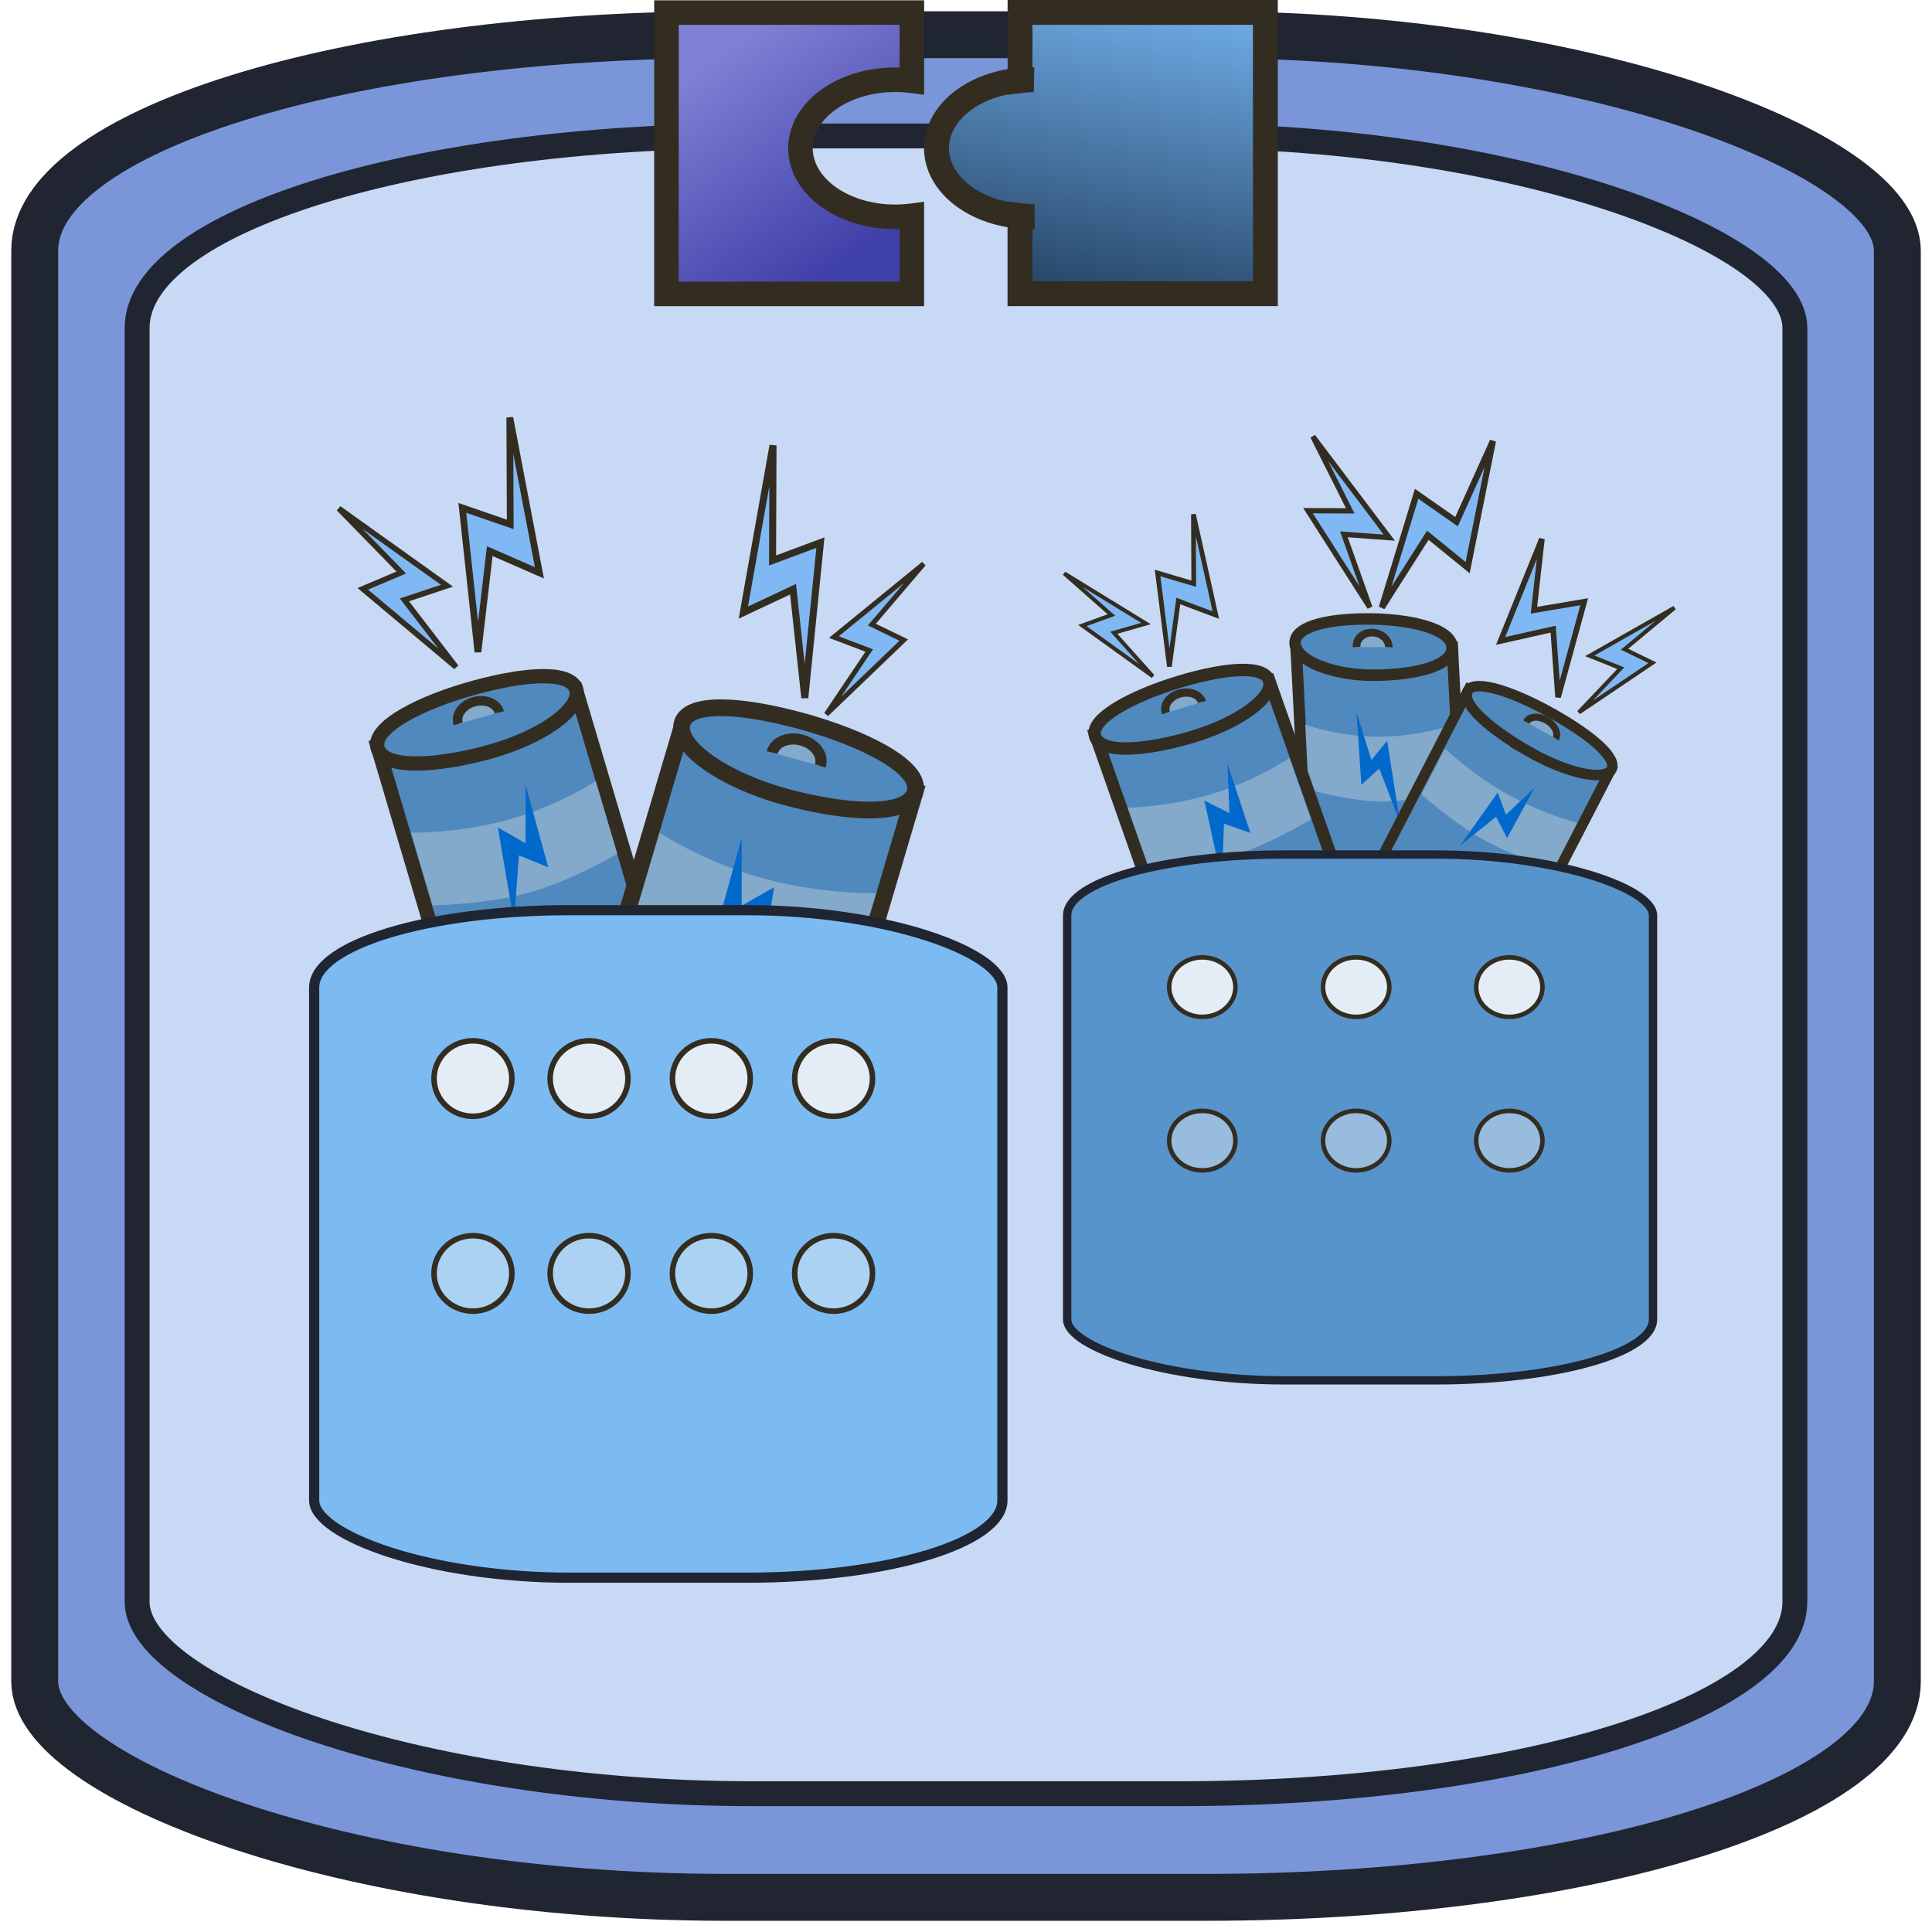 <?xml version="1.0" encoding="UTF-8" standalone="no"?>
<!-- Created with Inkscape (http://www.inkscape.org/) -->

<svg
   width="130"
   height="130"
   viewBox="0 0 34.396 34.396"
   version="1.1"
   id="svg1"
   inkscape:version="1.4.2 (f4327f4, 2025-05-13)"
   sodipodi:docname="ItemReload.svg"
   xmlns:inkscape="http://www.inkscape.org/namespaces/inkscape"
   xmlns:sodipodi="http://sodipodi.sourceforge.net/DTD/sodipodi-0.dtd"
   xmlns:xlink="http://www.w3.org/1999/xlink"
   xmlns="http://www.w3.org/2000/svg"
   xmlns:svg="http://www.w3.org/2000/svg">
  <sodipodi:namedview
     id="namedview1"
     pagecolor="#ffffff"
     bordercolor="#000000"
     borderopacity="0.25"
     inkscape:showpageshadow="2"
     inkscape:pageopacity="0.0"
     inkscape:pagecheckerboard="0"
     inkscape:deskcolor="#d1d1d1"
     inkscape:document-units="mm"
     inkscape:zoom="8"
     inkscape:cx="6.5"
     inkscape:cy="65.0625"
     inkscape:window-width="3840"
     inkscape:window-height="2054"
     inkscape:window-x="-11"
     inkscape:window-y="-11"
     inkscape:window-maximized="1"
     inkscape:current-layer="layer1" />
  <defs
     id="defs1">
    <linearGradient
       id="linearGradient6"
       inkscape:collect="always">
      <stop
         style="stop-color:#8080d5;stop-opacity:1;"
         offset="0"
         id="stop6" />
      <stop
         style="stop-color:#3f3fa8;stop-opacity:1;"
         offset="1"
         id="stop7" />
    </linearGradient>
    <linearGradient
       id="linearGradient4"
       inkscape:collect="always">
      <stop
         style="stop-color:#6ca8e2;stop-opacity:1;"
         offset="0"
         id="stop4" />
      <stop
         style="stop-color:#254465;stop-opacity:1;"
         offset="1"
         id="stop5" />
    </linearGradient>
    <linearGradient
       inkscape:collect="always"
       xlink:href="#linearGradient4"
       id="linearGradient5"
       x1="19.684"
       y1="1.311"
       x2="18.781"
       y2="5.22"
       gradientUnits="userSpaceOnUse"
       gradientTransform="matrix(1.579,0,0,1.344,-10.772,-1.662)" />
    <linearGradient
       inkscape:collect="always"
       xlink:href="#linearGradient6"
       id="linearGradient7"
       x1="14.302"
       y1="2.097"
       x2="16.232"
       y2="4.48"
       gradientUnits="userSpaceOnUse"
       gradientTransform="matrix(1.579,0,0,1.344,-10.062,-1.69)" />
  </defs>
  <g
     inkscape:label="Ebene 1"
     inkscape:groupmode="layer"
     id="layer1">
    <rect
       style="fill:#7a96d9;stroke:#212532;stroke-width:0.835;stroke-linejoin:round;stroke-miterlimit:8.2;stroke-opacity:0.996;stroke-dasharray:none;fill-opacity:1"
       id="rect1"
       width="33.161"
       height="33.161"
       x="0.618"
       y="0.618"
       ry="3.843"
       rx="12.308" />
    <rect
       style="fill:#c7d9f4;fill-opacity:1;stroke:#212532;stroke-width:0.443;stroke-linejoin:round;stroke-miterlimit:8.2;stroke-dasharray:none;stroke-opacity:0.996"
       id="rect1-8"
       width="29.514"
       height="29.514"
       x="2.441"
       y="2.42"
       ry="3.42"
       rx="10.954" />
    <path
       d="M 11.865,0.224 V 5.233 h 4.369 V 3.841 a 1.684,1.22 0 0 1 -0.299,0.019 1.684,1.22 0 0 1 -1.684,-1.22 1.684,1.22 0 0 1 1.684,-1.22 1.684,1.22 0 0 1 0.299,0.019 V 0.224 Z"
       style="fill:url(#linearGradient7);stroke:#332d21;stroke-width:0.437"
       id="path3" />
    <path
       d="M 18.16,0.221 V 1.426 a 1.684,1.22 0 0 1 0.197,-0.008 1.684,1.22 0 0 1 0.045,0.002 1.684,1.22 0 0 0 -0.242,0.017 V 1.426 a 1.684,1.22 0 0 0 -1.487,1.212 1.684,1.22 0 0 0 1.487,1.212 V 3.838 a 1.684,1.22 0 0 0 0.256,0.018 1.684,1.22 0 0 1 -0.06,0.001 1.684,1.22 0 0 1 -0.197,-0.008 v 1.38 h 4.369 V 0.221 Z"
       style="fill:url(#linearGradient5);stroke:#332d21;stroke-width:0.443"
       id="path4" />
    <rect
       style="fill:#5089be;fill-opacity:1;stroke:#332d21;stroke-width:0.254"
       id="rect7-5"
       width="3.674"
       height="5.267"
       x="-6.347"
       y="14.597"
       transform="matrix(-0.963,0.269,0.284,0.959,0,0)" />
    <rect
       style="fill:#5089be;fill-opacity:1;stroke:#332d21;stroke-width:0.298"
       id="rect7"
       width="4.308"
       height="6.175"
       x="15.32"
       y="9.194"
       transform="matrix(0.963,0.269,-0.284,0.959,0,0)" />
    <path
       id="path7"
       style="fill:#5089be;stroke:#332d21;stroke-width:0.298"
       d="m 13.988,14.188 c -1.112,-0.301 -1.939,-0.894 -1.848,-1.294 0.092,-0.4 0.994,-0.363 2.107,-0.063 1.112,0.301 2.153,0.824 2.046,1.257 -0.107,0.455 -1.192,0.401 -2.305,0.1 z"
       sodipodi:nodetypes="ssscs" />
    <path
       id="rect8"
       style="fill:#83a9cb;fill-opacity:1;stroke:#332d21;stroke-width:0;stroke-dasharray:none;stroke-opacity:1"
       d="m 11.742,14.827 c 0,0 0.784,0.52 1.846,0.811 1.062,0.291 2.008,0.264 2.008,0.264 l -0.45,1.519 c 0,0 -1.114,-0.015 -2.008,-0.264 -0.894,-0.249 -1.846,-0.811 -1.846,-0.811 z"
       sodipodi:nodetypes="czcczcc" />
    <path
       id="rect8-6"
       style="fill:#83a9cb;fill-opacity:1;stroke:#332d21;stroke-width:0;stroke-dasharray:none;stroke-opacity:1"
       d="m 10.606,13.906 c 0,0 -0.669,0.444 -1.575,0.692 -0.906,0.248 -1.713,0.225 -1.713,0.225 l 0.384,1.295 c 0,0 0.951,-0.012 1.713,-0.225 0.763,-0.213 1.575,-0.692 1.575,-0.692 z"
       sodipodi:nodetypes="czcczcc" />
    <path
       style="fill:#83a9cb;fill-opacity:1;stroke:#332d21;stroke-width:0.199;stroke-dasharray:none;stroke-opacity:1"
       id="path8"
       sodipodi:type="arc"
       sodipodi:cx="17.43384"
       sodipodi:cy="9.1940241"
       sodipodi:rx="0.44395304"
       sodipodi:ry="0.34378982"
       sodipodi:start="3.1091225"
       sodipodi:end="0.032405595"
       sodipodi:arc-type="arc"
       d="m 16.99,9.205 a 0.444,0.344 0 0 1 0.218,-0.307 0.444,0.344 0 0 1 0.452,-1.13e-5 0.444,0.344 0 0 1 0.218,0.307"
       sodipodi:open="true"
       transform="matrix(0.963,0.269,-0.284,0.959,0,0)" />
    <path
       style="fill:#0069cb;fill-opacity:1;stroke:#332d21;stroke-width:0;stroke-dasharray:none;stroke-opacity:1"
       d="m 12.732,16.626 0.612,-0.25 0.103,1.392 0.336,-1.973 -0.578,0.329 -0.001,-1.209 z"
       id="path9"
       sodipodi:nodetypes="ccccccc" />
    <path
       id="path7-7"
       style="fill:#5089be;stroke:#332d21;stroke-width:0.254"
       d="m 8.687,13.393 c 0.949,-0.257 1.654,-0.763 1.576,-1.104 -0.078,-0.341 -0.848,-0.31 -1.797,-0.053 -0.949,0.256 -1.836,0.703 -1.745,1.072 0.091,0.388 1.017,0.342 1.966,0.085 z"
       sodipodi:nodetypes="ssscs" />
    <path
       style="fill:#83a9cb;fill-opacity:1;stroke:#332d21;stroke-width:0.169;stroke-dasharray:none;stroke-opacity:1"
       id="path8-1"
       sodipodi:type="arc"
       sodipodi:cx="-4.5443335"
       sodipodi:cy="14.596501"
       sodipodi:rx="0.37869909"
       sodipodi:ry="0.29325828"
       sodipodi:start="3.1091225"
       sodipodi:end="0.032405595"
       sodipodi:arc-type="arc"
       d="m -4.923,14.606 a 0.379,0.293 0 0 1 0.186,-0.262 0.379,0.293 0 0 1 0.386,-9e-6 0.379,0.293 0 0 1 0.186,0.262"
       sodipodi:open="true"
       transform="matrix(-0.963,0.269,0.284,0.959,0,0)" />
    <path
       style="fill:#0069cb;fill-opacity:1;stroke:#332d21;stroke-width:0;stroke-dasharray:none;stroke-opacity:1"
       d="m 9.761,15.441 -0.522,-0.213 -0.088,1.187 -0.287,-1.683 0.493,0.281 9.38e-4,-1.031 z"
       id="path9-8"
       sodipodi:nodetypes="ccccccc" />
    <rect
       style="fill:#5089be;fill-opacity:1;stroke:#332d21;stroke-width:0.204"
       id="rect7-5-8"
       width="2.783"
       height="4.499"
       x="22.493"
       y="11.381"
       transform="matrix(1,0.006,0.051,0.999,0,0)" />
    <path
       id="rect8-6-8"
       style="fill:#83a9cb;fill-opacity:1;stroke:#332d21;stroke-width:0;stroke-dasharray:none;stroke-opacity:1"
       d="m 23.238,12.901 c 0,0 0.592,0.215 1.303,0.215 0.711,3.88e-4 1.282,-0.2 1.282,-0.2 l 0.058,1.153 c 0,0 -0.683,0.204 -1.282,0.2 -0.6,-0.004 -1.303,-0.215 -1.303,-0.215 z"
       sodipodi:nodetypes="czcczcc" />
    <path
       id="path7-7-2"
       style="fill:#5089be;stroke:#332d21;stroke-width:0.204"
       d="m 24.468,12.022 c -0.744,0.002 -1.378,-0.256 -1.41,-0.554 -0.032,-0.298 0.527,-0.446 1.27,-0.449 0.744,-0.003 1.493,0.165 1.523,0.489 0.034,0.34 -0.639,0.51 -1.383,0.513 z"
       sodipodi:nodetypes="ssscs" />
    <path
       style="fill:#83a9cb;fill-opacity:1;stroke:#332d21;stroke-width:0.136;stroke-dasharray:none;stroke-opacity:1"
       id="path8-1-9"
       sodipodi:type="arc"
       sodipodi:cx="23.858829"
       sodipodi:cy="11.380533"
       sodipodi:rx="0.28683057"
       sodipodi:ry="0.25048605"
       sodipodi:start="3.1091225"
       sodipodi:end="0.032405595"
       sodipodi:arc-type="arc"
       d="m 23.572,11.389 a 0.287,0.25 0 0 1 0.141,-0.224 0.287,0.25 0 0 1 0.292,-8e-6 0.287,0.25 0 0 1 0.141,0.224"
       sodipodi:open="true"
       transform="matrix(1,0.006,0.051,0.999,0,0)" />
    <path
       style="fill:#0069cb;fill-opacity:1;stroke:#332d21;stroke-width:0;stroke-dasharray:none;stroke-opacity:1"
       d="m 24.237,13.974 0.318,-0.293 0.368,0.957 -0.227,-1.45 -0.28,0.342 -0.266,-0.849 z"
       id="path9-8-1"
       sodipodi:nodetypes="ccccccc" />
    <rect
       style="fill:#5089be;fill-opacity:1;stroke:#332d21;stroke-width:0.186"
       id="rect7-5-4"
       width="2.906"
       height="3.568"
       x="-31.794"
       y="-2.086"
       transform="matrix(-0.872,-0.489,-0.459,0.888,0,0)" />
    <path
       id="rect8-6-0"
       style="fill:#83a9cb;fill-opacity:1;stroke:#332d21;stroke-width:0;stroke-dasharray:none;stroke-opacity:1"
       d="m 28.081,14.649 c 0,0 -0.606,-0.148 -1.253,-0.514 -0.647,-0.366 -1.102,-0.807 -1.102,-0.807 l -0.42,0.813 c 0,0 0.555,0.501 1.102,0.807 0.546,0.306 1.253,0.514 1.253,0.514 z"
       sodipodi:nodetypes="czcczcc" />
    <path
       id="path7-7-7"
       style="fill:#5089be;stroke:#332d21;stroke-width:0.186"
       d="m 27.227,13.385 c 0.675,0.385 1.334,0.523 1.458,0.321 0.124,-0.202 -0.336,-0.598 -1.012,-0.983 -0.675,-0.385 -1.41,-0.648 -1.54,-0.426 -0.14,0.231 0.418,0.703 1.094,1.088 z"
       sodipodi:nodetypes="ssscs" />
    <path
       style="fill:#83a9cb;fill-opacity:1;stroke:#332d21;stroke-width:0.124;stroke-dasharray:none;stroke-opacity:1"
       id="path8-1-6"
       sodipodi:type="arc"
       sodipodi:cx="-30.368193"
       sodipodi:cy="-2.0860243"
       sodipodi:rx="0.29955283"
       sodipodi:ry="0.19867133"
       sodipodi:start="3.1091225"
       sodipodi:end="0.032405595"
       sodipodi:arc-type="arc"
       d="m -30.668,-2.08 a 0.3,0.199 0 0 1 0.147,-0.177 0.3,0.199 0 0 1 0.305,-6.6e-6 0.3,0.199 0 0 1 0.147,0.177"
       sodipodi:open="true"
       transform="matrix(-0.872,-0.489,-0.459,0.888,0,0)" />
    <path
       style="fill:#0069cb;fill-opacity:1;stroke:#332d21;stroke-width:0;stroke-dasharray:none;stroke-opacity:1"
       d="m 26.831,14.92 -0.196,-0.378 -0.64,0.511 0.669,-0.943 0.146,0.395 0.512,-0.484 z"
       id="path9-8-3"
       sodipodi:nodetypes="ccccccc" />
    <rect
       style="fill:#5089be;fill-opacity:1;stroke:#332d21;stroke-width:0.221"
       id="rect7-1"
       width="3.243"
       height="4.518"
       x="-17.301"
       y="18.246"
       transform="matrix(-0.956,0.294,0.332,0.943,0,0)" />
    <path
       id="path7-4"
       style="fill:#5089be;stroke:#332d21;stroke-width:0.221"
       d="m 21.239,13.115 c 0.831,-0.249 1.438,-0.703 1.357,-0.991 -0.081,-0.288 -0.762,-0.238 -1.593,0.011 -0.831,0.249 -1.602,0.657 -1.508,0.969 0.094,0.328 0.913,0.26 1.744,0.011 z"
       sodipodi:nodetypes="ssscs" />
    <path
       id="rect8-2"
       style="fill:#83a9cb;fill-opacity:1;stroke:#332d21;stroke-width:0;stroke-dasharray:none;stroke-opacity:1"
       d="m 22.956,13.493 c 0,0 -0.577,0.4 -1.371,0.64 -0.794,0.24 -1.509,0.246 -1.509,0.246 l 0.385,1.093 c 0,0 0.841,-0.04 1.509,-0.246 0.668,-0.205 1.371,-0.64 1.371,-0.64 z"
       sodipodi:nodetypes="czcczcc" />
    <path
       style="fill:#83a9cb;fill-opacity:1;stroke:#332d21;stroke-width:0.147;stroke-dasharray:none;stroke-opacity:1"
       id="path8-3"
       sodipodi:type="arc"
       sodipodi:cx="-15.709887"
       sodipodi:cy="18.245504"
       sodipodi:rx="0.33423784"
       sodipodi:ry="0.25155556"
       sodipodi:start="3.1091225"
       sodipodi:end="0.032405595"
       sodipodi:arc-type="arc"
       d="m -16.044,18.254 a 0.334,0.252 0 0 1 0.164,-0.225 0.334,0.252 0 0 1 0.34,-9e-6 0.334,0.252 0 0 1 0.164,0.225"
       sodipodi:open="true"
       transform="matrix(-0.956,0.294,0.332,0.943,0,0)" />
    <path
       style="fill:#0069cb;fill-opacity:1;stroke:#332d21;stroke-width:0;stroke-dasharray:none;stroke-opacity:1"
       d="m 22.261,14.829 -0.47,-0.165 -0.037,1.016 -0.312,-1.427 0.446,0.224 -0.035,-0.88 z"
       id="path9-2"
       sodipodi:nodetypes="ccccccc" />
    <rect
       style="fill:#7cbbf2;fill-opacity:1;stroke:#212532;stroke-width:0.181;stroke-linejoin:round;stroke-miterlimit:8.2;stroke-dasharray:none;stroke-opacity:0.996"
       id="rect1-8-5"
       width="12.253"
       height="11.884"
       x="5.593"
       y="16.204"
       ry="1.377"
       rx="4.548" />
    <ellipse
       style="fill:#e4edf5;fill-opacity:1;stroke:#332d21;stroke-width:0.099;stroke-dasharray:none;stroke-opacity:1"
       id="path10"
       cy="19.202"
       cx="8.42"
       rx="0.693"
       ry="0.672" />
    <ellipse
       style="fill:#e4edf5;fill-opacity:1;stroke:#332d21;stroke-width:0.099;stroke-dasharray:none;stroke-opacity:1"
       id="path10-3"
       cy="19.202"
       cx="10.487"
       rx="0.693"
       ry="0.672" />
    <ellipse
       style="fill:#e4edf5;fill-opacity:1;stroke:#332d21;stroke-width:0.099;stroke-dasharray:none;stroke-opacity:1"
       id="path10-7"
       cy="19.202"
       cx="12.664"
       rx="0.693"
       ry="0.672" />
    <ellipse
       style="fill:#e4edf5;fill-opacity:1;stroke:#332d21;stroke-width:0.099;stroke-dasharray:none;stroke-opacity:1"
       id="path10-7-6"
       cy="19.202"
       cx="14.841"
       rx="0.693"
       ry="0.672" />
    <ellipse
       style="fill:#e4edf5;fill-opacity:0.451;stroke:#332d21;stroke-width:0.099;stroke-dasharray:none;stroke-opacity:1"
       id="path10-6"
       cy="22.671"
       cx="8.42"
       rx="0.693"
       ry="0.672" />
    <ellipse
       style="fill:#e4edf5;fill-opacity:0.451;stroke:#332d21;stroke-width:0.099;stroke-dasharray:none;stroke-opacity:1"
       id="path10-3-0"
       cy="22.671"
       cx="10.487"
       rx="0.693"
       ry="0.672" />
    <ellipse
       style="fill:#e4edf5;fill-opacity:0.451;stroke:#332d21;stroke-width:0.099;stroke-dasharray:none;stroke-opacity:1"
       id="path10-7-2"
       cy="22.671"
       cx="12.664"
       rx="0.693"
       ry="0.672" />
    <ellipse
       style="fill:#e4edf5;fill-opacity:0.451;stroke:#332d21;stroke-width:0.099;stroke-dasharray:none;stroke-opacity:1"
       id="path10-7-6-4"
       cy="22.671"
       cx="14.841"
       rx="0.693"
       ry="0.672" />
    <rect
       style="fill:#5794cc;fill-opacity:1;stroke:#212532;stroke-width:0.148;stroke-linejoin:round;stroke-miterlimit:8.2;stroke-dasharray:none;stroke-opacity:0.996"
       id="rect1-8-5-9"
       width="10.43"
       height="9.362"
       x="18.999"
       y="15.213"
       ry="1.085"
       rx="3.871" />
    <ellipse
       style="fill:#e4edf5;fill-opacity:1;stroke:#332d21;stroke-width:0.081;stroke-dasharray:none;stroke-opacity:1"
       id="path10-0"
       cy="17.574"
       cx="21.405"
       rx="0.59"
       ry="0.53" />
    <ellipse
       style="fill:#e4edf5;fill-opacity:1;stroke:#332d21;stroke-width:0.081;stroke-dasharray:none;stroke-opacity:1"
       id="path10-7-1"
       cy="17.574"
       cx="24.144"
       rx="0.59"
       ry="0.53" />
    <ellipse
       style="fill:#e4edf5;fill-opacity:1;stroke:#332d21;stroke-width:0.081;stroke-dasharray:none;stroke-opacity:1"
       id="path10-7-6-3"
       cy="17.574"
       cx="26.871"
       rx="0.59"
       ry="0.53" />
    <ellipse
       style="fill:#e4edf5;fill-opacity:0.451;stroke:#332d21;stroke-width:0.081;stroke-dasharray:none;stroke-opacity:1"
       id="path10-6-8"
       cy="20.307"
       cx="21.405"
       rx="0.59"
       ry="0.53" />
    <ellipse
       style="fill:#e4edf5;fill-opacity:0.451;stroke:#332d21;stroke-width:0.081;stroke-dasharray:none;stroke-opacity:1"
       id="path10-7-2-3"
       cy="20.307"
       cx="24.144"
       rx="0.59"
       ry="0.53" />
    <ellipse
       style="fill:#e4edf5;fill-opacity:0.451;stroke:#332d21;stroke-width:0.081;stroke-dasharray:none;stroke-opacity:1"
       id="path10-7-6-4-4"
       cy="20.307"
       cx="26.871"
       rx="0.59"
       ry="0.53" />
    <path
       style="fill:#2c90f5;fill-opacity:0.451;stroke:#332d21;stroke-width:0.099;stroke-dasharray:none;stroke-opacity:1"
       d="M 8.12,11.876 6.459,10.483 7.144,10.193 6.031,9.052 7.958,10.428 7.2,10.68 Z"
       id="path12"
       sodipodi:nodetypes="ccccccc" />
    <path
       style="fill:#2c90f5;fill-opacity:0.451;stroke:#332d21;stroke-width:0.12;stroke-dasharray:none;stroke-opacity:1"
       d="M 8.509,11.608 8.231,9.042 9.084,9.336 9.076,7.434 9.603,10.198 8.719,9.812 Z"
       id="path12-2"
       sodipodi:nodetypes="ccccccc" />
    <path
       style="fill:#2c90f5;fill-opacity:0.451;stroke:#332d21;stroke-width:0.088;stroke-dasharray:none;stroke-opacity:1"
       d="m 14.711,12.718 1.379,-1.323 -0.568,-0.275 0.923,-1.083 -1.599,1.305 0.629,0.239 z"
       id="path12-7"
       sodipodi:nodetypes="ccccccc" />
    <path
       style="fill:#2c90f5;fill-opacity:0.451;stroke:#332d21;stroke-width:0.125;stroke-dasharray:none;stroke-opacity:1"
       d="m 14.328,12.425 0.278,-2.764 -0.852,0.317 0.008,-2.049 -0.528,2.977 0.885,-0.416 z"
       id="path12-2-2"
       sodipodi:nodetypes="ccccccc" />
    <path
       style="fill:#2c90f5;fill-opacity:0.451;stroke:#332d21;stroke-width:0.07;stroke-dasharray:none;stroke-opacity:1"
       d="m 20.525,12.041 -1.255,-0.904 0.517,-0.188 -0.84,-0.741 1.455,0.893 -0.572,0.164 z"
       id="path12-5"
       sodipodi:nodetypes="ccccccc" />
    <path
       style="fill:#2c90f5;fill-opacity:0.451;stroke:#332d21;stroke-width:0.084;stroke-dasharray:none;stroke-opacity:1"
       d="m 20.819,11.867 -0.21,-1.666 0.644,0.191 -0.006,-1.235 0.399,1.794 -0.668,-0.251 z"
       id="path12-2-7"
       sodipodi:nodetypes="ccccccc" />
    <path
       style="fill:#2c90f5;fill-opacity:0.451;stroke:#332d21;stroke-width:0.094;stroke-dasharray:none;stroke-opacity:1"
       d="m 24.388,10.814 -1.101,-1.722 0.752,0.003 -0.666,-1.324 1.361,1.801 -0.808,-0.059 z"
       id="path12-5-0"
       sodipodi:nodetypes="ccccccc" />
    <path
       style="fill:#2c90f5;fill-opacity:0.451;stroke:#332d21;stroke-width:0.072;stroke-dasharray:none;stroke-opacity:1"
       d="m 28.108,12.684 1.311,-0.884 -0.496,-0.242 0.888,-0.738 -1.508,0.856 0.552,0.22 z"
       id="path12-5-7"
       sodipodi:nodetypes="ccccccc" />
    <path
       style="fill:#2c90f5;fill-opacity:0.451;stroke:#332d21;stroke-width:0.1;stroke-dasharray:none;stroke-opacity:1"
       d="m 27.739,12.412 0.465,-1.699 -0.895,0.151 0.142,-1.27 -0.735,1.817 0.935,-0.21 z"
       id="path12-2-7-1"
       sodipodi:nodetypes="ccccccc" />
    <path
       style="fill:#2c90f5;fill-opacity:0.451;stroke:#332d21;stroke-width:0.11;stroke-dasharray:none;stroke-opacity:1"
       d="m 24.601,10.816 0.62,-2.025 0.71,0.497 0.648,-1.437 -0.45,2.255 -0.709,-0.577 z"
       id="path12-2-7-0"
       sodipodi:nodetypes="ccccccc" />
  </g>
</svg>
